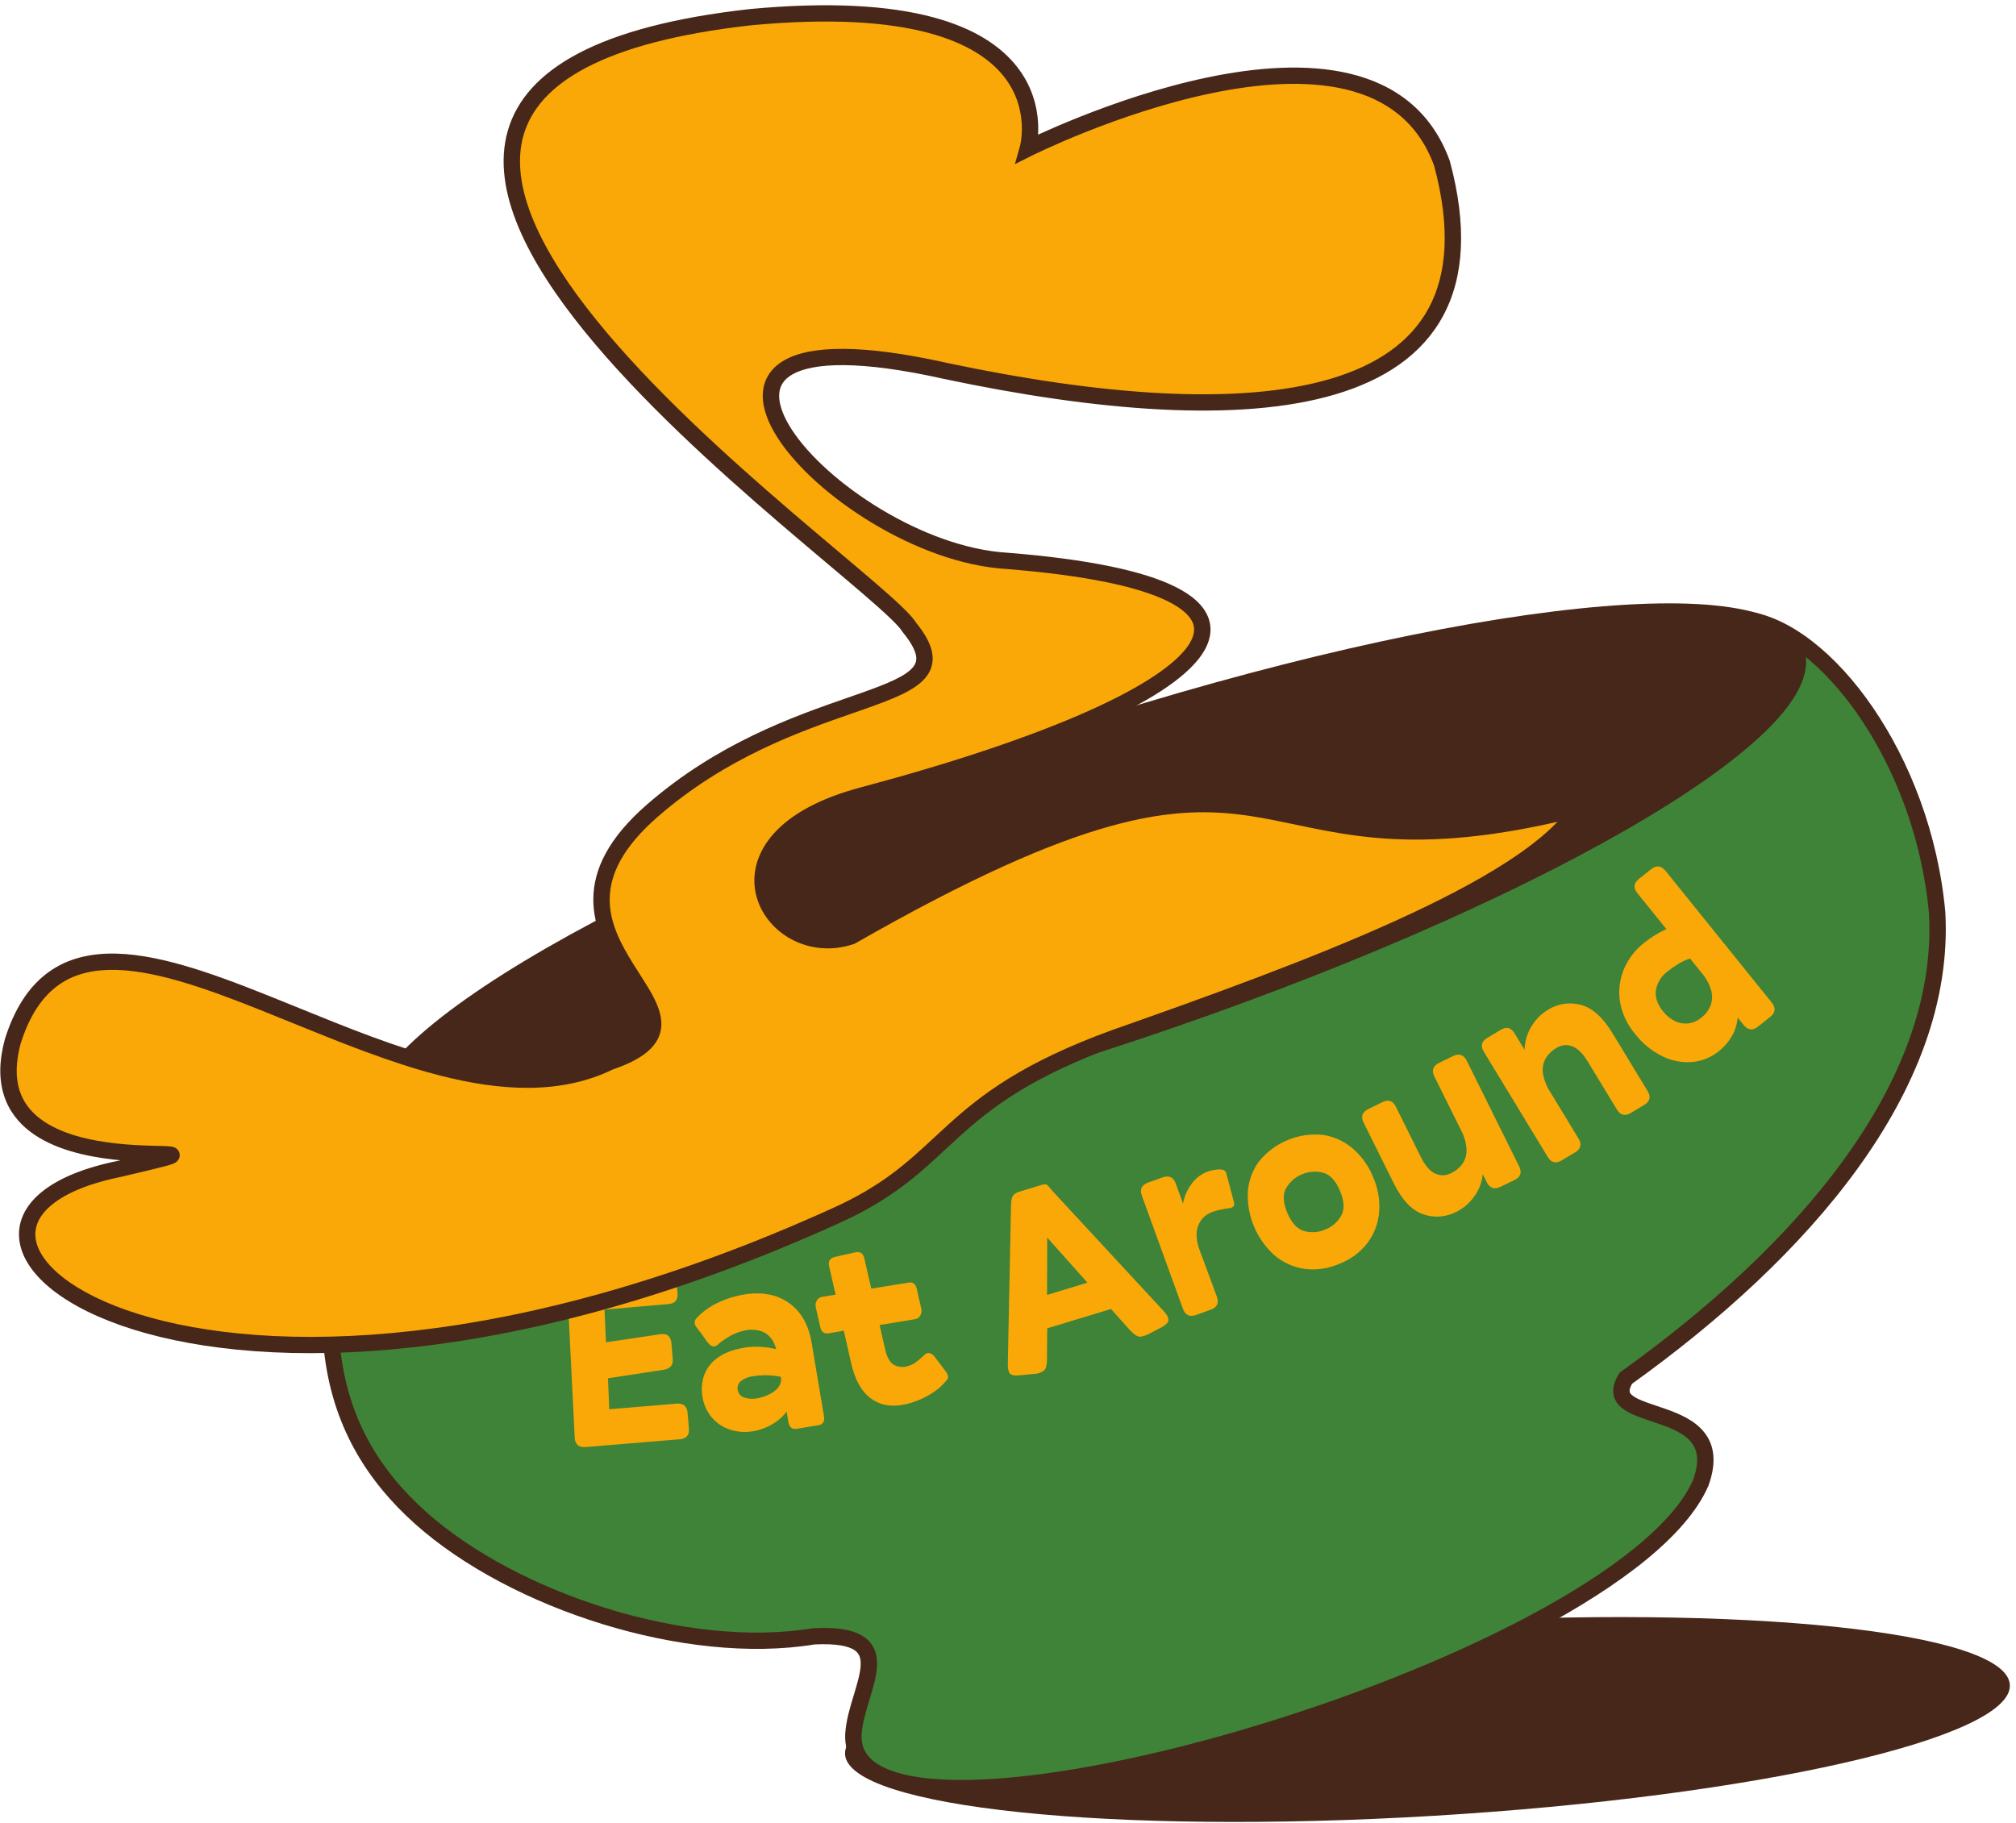 <svg width="314" height="284" viewBox="0 0 314 284" fill="none" xmlns="http://www.w3.org/2000/svg">
<g opacity="0.99">
<path d="M223.239 282.865C273.337 279.873 313.543 270.729 313.042 262.442C312.541 254.155 271.522 249.864 221.424 252.856C171.326 255.849 131.12 264.993 131.621 273.28C132.122 281.566 173.141 285.858 223.239 282.865Z" fill="#462517"/>
<path d="M57.603 175.101C46.666 205.034 50.895 223.384 65.478 236.427C80.061 249.469 107.04 258.164 126.727 254.904C140.945 254.179 133.358 262.979 132.924 270.12C131.535 294.861 252.21 260.081 264.901 230.992C269.71 217.692 248.495 222.297 253.234 214.689C280.578 195.125 303.181 169.402 301.723 142.23C299.535 118.072 284.271 98.098 271.974 96.482" fill="#3C8236"/>
<path fill-rule="evenodd" clip-rule="evenodd" d="M291.694 110.189C297.439 118.577 301.88 129.815 302.994 142.116L302.996 142.139L302.997 142.162C303.747 156.13 298.307 169.634 289.315 182.053C280.369 194.407 267.853 205.766 254.196 215.563C253.806 216.249 253.794 216.624 253.827 216.797C253.858 216.965 253.98 217.207 254.453 217.528C254.937 217.856 255.636 218.162 256.547 218.492C256.994 218.654 257.468 218.813 257.972 218.982L258.032 219.002C258.513 219.163 259.017 219.332 259.523 219.512C261.577 220.243 263.955 221.248 265.441 223.117C267.029 225.115 267.405 227.814 266.101 231.421L266.088 231.459L266.071 231.496C264.368 235.4 260.918 239.278 256.339 243.019C251.743 246.775 245.917 250.468 239.333 253.974C226.163 260.989 209.848 267.321 193.993 271.959C178.151 276.593 162.678 279.563 151.202 279.802C145.485 279.922 140.617 279.368 137.173 277.901C135.437 277.161 133.993 276.16 133.009 274.828C132.01 273.476 131.548 271.867 131.65 270.049L131.65 270.047L131.65 270.044C131.769 268.087 132.373 266.057 132.916 264.263L132.954 264.137C133.506 262.316 133.971 260.777 134.046 259.49C134.117 258.256 133.82 257.531 133.055 257.032C132.137 256.434 130.316 255.998 126.863 256.166C116.785 257.819 104.941 256.418 93.81 252.99C82.65 249.553 72.084 244.041 64.624 237.369C57.138 230.674 52.27 222.569 50.708 212.287C49.152 202.043 50.893 189.748 56.403 174.668L58.802 175.533C53.375 190.386 51.762 202.232 53.232 211.908C54.696 221.545 59.234 229.136 66.331 235.484C73.454 241.855 83.669 247.212 94.566 250.568C105.465 253.924 116.924 255.242 126.517 253.653L126.588 253.641L126.661 253.637C130.271 253.453 132.815 253.843 134.454 254.911C136.251 256.081 136.696 257.867 136.594 259.635C136.501 261.231 135.955 263.031 135.446 264.712C135.417 264.806 135.388 264.9 135.36 264.993C134.803 266.833 134.297 268.581 134.198 270.193C134.127 271.468 134.445 272.485 135.067 273.327C135.704 274.19 136.723 274.95 138.179 275.57C141.118 276.822 145.548 277.384 151.148 277.267C162.304 277.034 177.533 274.13 193.272 269.526C208.998 264.925 225.144 258.654 238.127 251.739C244.619 248.281 250.292 244.678 254.719 241.06C259.147 237.442 262.237 233.883 263.714 230.525C264.796 227.506 264.324 225.803 263.439 224.69C262.448 223.444 260.72 222.631 258.663 221.9C258.181 221.728 257.697 221.566 257.211 221.403L257.157 221.385C256.657 221.218 256.154 221.049 255.674 220.875C254.731 220.534 253.778 220.141 253.014 219.623C252.241 219.098 251.52 218.347 251.317 217.259C251.118 216.193 251.475 215.104 252.149 214.021L252.283 213.807L252.489 213.66C266.09 203.927 278.463 192.698 287.243 180.572C296.019 168.451 301.151 155.516 300.45 142.32C299.372 130.472 295.089 119.653 289.584 111.616C284.032 103.51 277.416 98.477 271.806 97.739L272.141 95.225C278.828 96.104 285.992 101.865 291.694 110.189Z" fill="#462517"/>
<path d="M176.845 160.759C237.86 140.365 283.937 113.832 279.762 101.495C275.586 89.159 222.739 95.69 161.725 116.083C100.71 136.477 54.633 163.01 58.808 175.347C62.984 187.684 115.831 181.152 176.845 160.759Z" fill="#462517"/>
<path fill-rule="evenodd" clip-rule="evenodd" d="M60.67 170.662C59.781 172.428 59.641 173.83 60.017 174.943C60.394 176.055 61.358 177.088 63.14 177.961C64.926 178.837 67.415 179.489 70.59 179.882C76.933 180.667 85.717 180.383 96.354 179.069C117.607 176.442 145.987 169.735 176.438 159.557C206.89 149.379 233.579 137.679 252.11 127.009C261.384 121.668 268.555 116.619 273.132 112.184C275.422 109.965 277.009 107.95 277.899 106.18C278.788 104.414 278.929 103.012 278.552 101.9C278.175 100.787 277.211 99.754 275.429 98.881C273.643 98.006 271.154 97.354 267.979 96.961C261.636 96.176 252.852 96.459 242.215 97.774C220.962 100.4 192.583 107.107 162.131 117.285C131.679 127.463 104.99 139.163 86.459 149.834C77.185 155.174 70.014 160.224 65.438 164.658C63.147 166.878 61.56 168.892 60.67 170.662ZM85.18 147.639C103.898 136.861 130.754 125.097 161.317 114.882C191.881 104.666 220.432 97.91 241.9 95.257C252.624 93.932 261.647 93.621 268.295 94.444C271.615 94.855 274.416 95.557 276.558 96.606C278.703 97.658 280.304 99.12 280.971 101.091C281.638 103.063 281.252 105.189 280.182 107.315C279.114 109.437 277.309 111.678 274.913 114C270.118 118.647 262.739 123.819 253.389 129.203C234.671 139.982 207.815 151.745 177.252 161.961C146.689 172.176 118.137 178.932 96.669 181.585C85.946 182.911 76.922 183.221 70.275 182.398C66.954 181.987 64.153 181.285 62.011 180.236C59.866 179.185 58.266 177.723 57.598 175.751C56.931 173.78 57.317 171.654 58.387 169.528C59.455 167.406 61.26 165.164 63.656 162.842C68.451 158.195 75.83 153.023 85.18 147.639Z" fill="#462517"/>
<path d="M91.246 225.416C90.153 225.507 89.576 225.021 89.514 223.967L88.348 200.469C88.286 199.411 88.775 198.835 89.806 198.748L103.598 197.599C104.663 197.512 105.24 197.995 105.33 199.048L105.53 201.469C105.618 202.501 105.14 203.063 104.105 203.15L94.156 203.997L94.382 209.099L102.847 207.838C103.909 207.669 104.486 208.152 104.579 209.287L104.783 211.707C104.863 212.66 104.389 213.221 103.354 213.384L94.695 214.703L94.896 219.525L105.366 218.656C106.431 218.569 107.011 219.054 107.098 220.105L107.302 222.529C107.39 223.56 106.913 224.119 105.873 224.206L91.246 225.416Z" fill="#F9A705"/>
<path d="M127.357 222.032L124.193 222.561C123.403 222.692 122.941 222.365 122.807 221.58L122.523 219.891C121.99 220.615 121.321 221.23 120.554 221.703C119.784 222.192 118.941 222.558 118.057 222.79C117.838 222.855 117.615 222.906 117.39 222.942C116.148 223.173 114.868 223.088 113.668 222.695C112.567 222.329 111.59 221.667 110.846 220.783C110.087 219.872 109.592 218.774 109.413 217.605C109.216 216.499 109.296 215.362 109.646 214.294C110.036 213.186 110.762 212.225 111.724 211.544C112.76 210.764 114.186 210.223 116.004 209.921C116.804 209.792 117.616 209.752 118.425 209.801C119.254 209.847 120.076 209.968 120.883 210.164C120.862 210.039 120.828 209.918 120.78 209.801C120.734 209.69 120.687 209.569 120.638 209.439C120.335 208.607 119.725 207.921 118.932 207.519C118.061 207.138 117.092 207.039 116.161 207.236C115.374 207.375 114.615 207.638 113.912 208.015C113.132 208.423 112.404 208.925 111.746 209.508C111.25 209.939 110.722 209.787 110.164 209.044L109.431 208.015L108.644 206.972L108.436 206.686C108.366 206.595 108.307 206.496 108.261 206.392C108.192 206.205 108.181 206.003 108.227 205.809C108.274 205.616 108.377 205.441 108.523 205.305C109.419 204.349 110.488 203.568 111.673 203.005C112.999 202.348 114.416 201.894 115.877 201.657C118.648 201.198 120.977 201.632 122.866 202.958C124.754 204.284 125.937 206.349 126.413 209.153L128.345 220.663C128.366 220.783 128.372 220.904 128.364 221.025C128.364 221.134 128.345 221.243 128.338 221.351C128.257 221.546 128.122 221.713 127.948 221.834C127.774 221.955 127.569 222.024 127.357 222.032ZM117.944 217.826C118.492 217.732 119.025 217.567 119.53 217.337C120.024 217.124 120.483 216.836 120.89 216.486C121.24 216.195 121.487 215.8 121.593 215.359C121.629 215.241 121.65 215.12 121.655 214.997C121.661 214.875 121.654 214.754 121.634 214.634L121.604 214.479C120.886 214.323 120.153 214.242 119.417 214.236C118.724 214.221 118.031 214.268 117.346 214.377C116.632 214.45 115.952 214.717 115.381 215.149C115.181 215.32 115.032 215.542 114.949 215.791C114.867 216.04 114.853 216.306 114.911 216.562C114.954 216.829 115.073 217.079 115.255 217.282C115.436 217.484 115.672 217.63 115.935 217.703C116.583 217.917 117.275 217.959 117.944 217.826Z" fill="#F9A705"/>
<path d="M147.347 215.131C146.563 216.048 145.616 216.815 144.555 217.395C143.475 218.009 142.31 218.463 141.098 218.743C138.962 219.226 137.156 218.937 135.681 217.877C134.206 216.817 133.17 214.98 132.575 212.366L131.426 207.294L129.129 207.689C128.971 207.732 128.805 207.741 128.644 207.714C128.482 207.687 128.328 207.625 128.192 207.533C127.965 207.319 127.813 207.037 127.762 206.729L127.059 203.635C126.973 203.283 127.028 202.912 127.212 202.599C127.301 202.44 127.426 202.304 127.578 202.202C127.731 202.101 127.905 202.037 128.087 202.016L130.147 201.675L129.137 197.244C128.962 196.465 129.264 195.991 130.045 195.795L133.176 195.092C133.956 194.915 134.438 195.215 134.613 195.994L135.706 200.737L141.419 199.82C141.58 199.772 141.75 199.76 141.916 199.787C142.082 199.813 142.24 199.876 142.378 199.972C142.593 200.193 142.737 200.474 142.79 200.777L143.497 203.885C143.582 204.238 143.526 204.609 143.341 204.921C143.253 205.081 143.128 205.218 142.977 205.32C142.825 205.422 142.651 205.486 142.469 205.508L137.001 206.41L137.85 210.142C138.13 211.386 138.566 212.193 139.159 212.562C139.471 212.749 139.818 212.871 140.179 212.92C140.54 212.969 140.908 212.945 141.259 212.848C141.807 212.718 142.319 212.471 142.761 212.124C143.2 211.786 143.619 211.423 144.015 211.037C144.112 210.923 144.24 210.839 144.384 210.796C144.527 210.753 144.68 210.753 144.824 210.794C145.152 210.905 145.433 211.122 145.623 211.41L147.15 213.435C147.355 213.687 147.523 213.967 147.65 214.265C147.74 214.535 147.639 214.824 147.347 215.131Z" fill="#F9A705"/>
<path d="M163.071 211.765C163.071 212.631 162.907 213.214 162.616 213.486C162.191 213.822 161.667 214.01 161.124 214.022L158.722 214.254C157.96 214.319 157.471 214.207 157.264 213.928C157.056 213.649 156.954 213.124 156.972 212.37L157.471 187.694C157.498 186.969 157.611 186.477 157.81 186.216C158.084 185.914 158.444 185.703 158.842 185.611L162.142 184.607C162.374 184.519 162.622 184.481 162.871 184.495C163.055 184.545 163.217 184.658 163.327 184.814C163.48 185.002 163.731 185.296 164.078 185.691L181.253 204.244C181.796 204.827 182.033 205.331 181.982 205.693C181.931 206.055 181.544 206.436 180.888 206.78L178.934 207.791C178.256 208.134 177.732 208.271 177.363 208.204C176.998 208.135 176.491 207.754 175.857 207.059L173.046 203.91L163.111 206.925L163.071 211.765ZM169.375 199.809L163.111 192.795L163.086 201.719L169.375 199.809Z" fill="#F9A705"/>
<path d="M189.532 201.987C189.897 202.987 189.572 203.664 188.566 204.026L186.306 204.838C185.299 205.2 184.614 204.881 184.249 203.881L177.851 186.263C177.486 185.268 177.807 184.588 178.813 184.223L181.077 183.412C182.08 183.049 182.765 183.372 183.13 184.368L184.26 187.48C184.474 186.323 184.962 185.233 185.682 184.299C186.286 183.497 187.104 182.881 188.045 182.52C188.456 182.372 188.883 182.269 189.317 182.212C189.679 182.157 190.048 182.157 190.411 182.212C190.561 182.234 190.7 182.303 190.808 182.41C190.915 182.516 190.986 182.654 191.009 182.803L192.19 187.259C192.231 187.368 192.246 187.485 192.233 187.6C192.22 187.715 192.178 187.826 192.113 187.922C191.919 188.114 191.657 188.222 191.384 188.223C190.893 188.273 190.406 188.356 189.926 188.469C189.536 188.567 189.175 188.676 188.832 188.792C188.335 188.96 187.882 189.235 187.504 189.597C187.126 189.959 186.833 190.399 186.645 190.886C186.222 191.915 186.287 193.191 186.841 194.715L189.532 201.987Z" fill="#F9A705"/>
<path d="M208.622 196.867C206.899 197.631 204.997 197.903 203.127 197.654C201.41 197.396 199.801 196.662 198.486 195.534C197.109 194.29 196.025 192.76 195.311 191.052C194.597 189.345 194.271 187.502 194.356 185.654C194.471 183.931 195.083 182.277 196.12 180.89C197.301 179.441 198.827 178.307 200.56 177.59C202.292 176.874 204.177 176.597 206.044 176.785C207.761 177.044 209.369 177.779 210.685 178.905C212.097 180.123 213.194 181.662 213.882 183.39C214.628 185.088 214.947 186.941 214.812 188.788C214.679 190.507 214.068 192.155 213.048 193.549C211.916 195.047 210.382 196.197 208.622 196.867ZM206.409 191.531C207.474 191.124 208.36 190.353 208.906 189.357C209.438 188.374 209.376 187.097 208.72 185.528C208.064 183.958 207.198 183.013 206.124 182.694C205.024 182.407 203.859 182.486 202.809 182.92C201.758 183.354 200.88 184.119 200.309 185.096C199.779 186.077 199.843 187.352 200.499 188.922C201.155 190.492 202.02 191.437 203.095 191.755C204.191 192.072 205.365 191.993 206.409 191.531Z" fill="#F9A705"/>
<path d="M231.564 184.151L230.944 182.901C230.822 184.209 230.333 185.456 229.533 186.502C228.825 187.458 227.902 188.236 226.839 188.777C226.041 189.196 225.164 189.445 224.264 189.507C223.363 189.57 222.46 189.444 221.611 189.14C219.876 188.524 218.364 186.916 217.076 184.317L212.395 174.898C211.921 173.945 212.165 173.231 213.124 172.764L215.282 171.706C216.242 171.223 216.958 171.464 217.429 172.43L221.312 180.26C221.961 181.566 222.69 182.412 223.5 182.796C223.89 182.988 224.321 183.085 224.756 183.076C225.191 183.068 225.618 182.956 226.001 182.749C226.732 182.413 227.361 181.89 227.823 181.234C228.256 180.575 228.465 179.795 228.418 179.01C228.347 177.981 228.056 176.98 227.565 176.072L223.416 167.71C222.945 166.757 223.186 166.047 224.145 165.576L226.303 164.518C227.263 164.047 227.98 164.288 228.454 165.243L236.61 181.684C237.08 182.636 236.839 183.35 235.881 183.817L233.722 184.875C232.756 185.346 232.042 185.104 231.564 184.151Z" fill="#F9A705"/>
<path d="M245.856 177.35C246.405 178.259 246.224 178.983 245.312 179.524L243.249 180.76C242.335 181.31 241.606 181.13 241.061 180.22L231.116 163.844C230.566 162.936 230.748 162.211 231.659 161.67L233.719 160.435C234.633 159.889 235.362 160.069 235.906 160.975L237.459 163.536C237.49 162.221 237.874 160.937 238.571 159.819C239.188 158.81 240.035 157.958 241.043 157.334C241.802 156.848 242.655 156.526 243.546 156.388C244.438 156.249 245.348 156.297 246.22 156.529C248.004 156.995 249.648 158.469 251.153 160.949L256.621 169.956C257.171 170.864 256.99 171.589 256.078 172.13L254.018 173.365C253.1 173.916 252.371 173.736 251.831 172.825L247.292 165.355C246.53 164.101 245.735 163.315 244.897 162.996C244.492 162.837 244.055 162.777 243.622 162.822C243.189 162.867 242.773 163.015 242.41 163.254C241.711 163.651 241.13 164.225 240.726 164.916C240.351 165.609 240.209 166.402 240.321 167.181C240.479 168.198 240.852 169.171 241.415 170.036L245.856 177.35Z" fill="#F9A705"/>
<path d="M275.703 158.421L273.826 159.917C272.992 160.579 272.241 160.495 271.573 159.667L270.643 158.515C270.569 159.529 270.265 160.514 269.753 161.395C269.224 162.311 268.523 163.119 267.69 163.775C266.517 164.722 265.086 165.3 263.581 165.435C261.983 165.567 260.38 165.262 258.944 164.554C257.267 163.735 255.805 162.54 254.671 161.065C253.438 159.617 252.622 157.864 252.308 155.993C252.051 154.3 252.264 152.568 252.924 150.986C253.61 149.356 254.708 147.93 256.111 146.845C256.638 146.423 257.191 146.034 257.766 145.679C258.34 145.329 258.933 145.011 259.542 144.726L255.032 139.146C254.363 138.315 254.446 137.568 255.28 136.904L257.161 135.411C257.995 134.747 258.746 134.829 259.414 135.657L275.955 156.174C276.623 157.008 276.539 157.756 275.703 158.421ZM264.963 158.544C265.638 158.037 266.155 157.352 266.454 156.566C266.717 155.802 266.733 154.977 266.501 154.203C266.218 153.263 265.743 152.391 265.105 151.642L263.227 149.309C262.619 149.514 262.034 149.781 261.481 150.106C260.866 150.473 260.278 150.882 259.72 151.33C258.784 152.023 258.146 153.041 257.934 154.182C257.744 155.285 258.117 156.418 259.053 157.58C259.538 158.205 260.162 158.711 260.876 159.058C261.522 159.373 262.246 159.499 262.961 159.42C263.699 159.324 264.393 159.019 264.963 158.544Z" fill="#F9A705"/>
<path d="M94.94 165.434C116.366 158.149 78.147 146.678 101.622 126.267C125.097 105.855 152.204 110.688 141.642 97.739C136.33 88.722 22.79 13.183 116.916 2.673C167.228 -2.037 160.086 23.142 160.086 23.142C160.086 23.142 213.893 -3.859 224.59 25.432C235.228 65.06 194.531 67.774 147.278 57.782C94.648 46.022 129.928 85.809 156.859 87.37C206.657 91.356 192.515 108.311 134.62 123.825C108.294 130.647 119.928 150.193 132.597 145.845C204.021 104.989 189.908 140.095 245.885 125.919C237.839 138.516 203.292 151.232 173.666 161.648C146.108 171.673 148.656 181.097 130.066 189.426C30.173 234.713 -23.42 190.513 18.721 182.057C45.758 175.64 -4.998 187.94 1.991 162.214C13.227 126.582 63.859 180.615 94.94 165.434Z" fill="#F9A705"/>
<path fill-rule="evenodd" clip-rule="evenodd" d="M117.047 3.934C105.366 5.239 97.025 7.543 91.331 10.527C85.66 13.5 82.685 17.106 81.549 21.042C80.404 25.013 81.064 29.553 83.151 34.503C85.237 39.449 88.701 44.687 92.983 49.97C101.547 60.537 113.22 71.09 123.135 79.599C125.61 81.724 127.972 83.718 130.147 85.551L130.565 85.904C132.575 87.598 134.419 89.153 136.028 90.538C137.747 92.015 139.213 93.312 140.339 94.387C141.384 95.385 142.238 96.288 142.689 97.01C144.027 98.663 144.891 100.176 145.17 101.604C145.47 103.144 145.069 104.482 144.123 105.604C143.234 106.657 141.896 107.486 140.362 108.217C138.809 108.957 136.92 109.659 134.823 110.399C134.183 110.625 133.52 110.856 132.836 111.094C124.512 113.992 113.111 117.962 102.462 127.221C96.77 132.17 95.01 136.4 94.963 139.99C94.915 143.655 96.637 146.957 98.597 150.105C98.909 150.605 99.231 151.109 99.552 151.611C100.208 152.636 100.858 153.652 101.393 154.603C102.194 156.025 102.868 157.515 102.993 159.006C103.126 160.588 102.633 162.078 101.32 163.391C100.078 164.632 98.141 165.679 95.429 166.608C87.272 170.561 77.944 169.948 68.567 167.553C60.886 165.59 52.997 162.382 45.507 159.335C43.832 158.654 42.177 157.981 40.548 157.331C31.531 153.736 23.423 150.913 16.918 151.087C13.716 151.173 10.979 151.986 8.723 153.743C6.464 155.501 4.566 158.299 3.216 162.568C2.397 165.599 2.454 167.962 3.031 169.814C3.607 171.664 4.734 173.111 6.237 174.26C9.3 176.603 13.846 177.65 18.017 178.116C20.075 178.346 21.987 178.43 23.504 178.474C23.87 178.485 24.235 178.494 24.572 178.502C24.903 178.51 25.206 178.518 25.454 178.526C25.947 178.541 26.433 178.561 26.756 178.619C26.842 178.634 26.975 178.662 27.116 178.716L27.121 178.718C27.201 178.748 27.602 178.901 27.838 179.337C27.989 179.615 28.035 179.94 27.96 180.254C27.894 180.533 27.752 180.724 27.66 180.827C27.489 181.02 27.295 181.126 27.218 181.166C26.901 181.334 26.379 181.488 25.813 181.641C24.683 181.946 22.758 182.403 19.873 183.087C19.597 183.153 19.312 183.22 19.017 183.29L18.996 183.295L18.974 183.3C13.812 184.335 10.266 185.892 8.117 187.64C6.004 189.358 5.303 191.191 5.556 192.966C5.821 194.825 7.175 196.944 9.879 199.046C12.564 201.134 16.459 203.105 21.514 204.685C41.745 211.011 79.784 210.827 129.537 188.272L129.539 188.271L129.542 188.27C137.354 184.77 141.295 181.111 145.545 177.167C146.231 176.531 146.924 175.887 147.643 175.236C152.883 170.487 159.276 165.533 173.227 160.458L173.234 160.455L173.24 160.453C188.057 155.244 204.05 149.477 217.337 143.448C223.981 140.433 229.917 137.367 234.676 134.288C237.959 132.165 240.63 130.068 242.586 128.018C230.391 130.797 221.643 131.145 214.502 130.531C210.597 130.195 207.197 129.573 204.016 128.923C203.234 128.763 202.469 128.602 201.714 128.444C199.381 127.953 197.149 127.484 194.839 127.13C182.867 125.298 168.85 126.57 133.233 146.944L133.128 147.004L133.013 147.044C125.983 149.456 119.117 145.26 117.741 139.307C117.042 136.283 117.793 132.924 120.458 129.917C123.096 126.94 127.567 124.343 134.293 122.599C148.728 118.731 160.397 114.783 169.004 110.985C173.308 109.086 176.823 107.235 179.526 105.465C182.246 103.684 184.066 102.034 185.067 100.564C186.048 99.123 186.168 97.988 185.786 97.035C185.369 95.996 184.232 94.838 181.959 93.698C177.425 91.425 169.19 89.63 156.77 88.635C149.77 88.226 142.319 85.35 135.939 81.52C129.562 77.691 124.101 72.816 121.159 68.266C119.695 66.001 118.769 63.685 118.804 61.543C118.841 59.294 119.939 57.388 122.148 56.125C124.27 54.911 127.37 54.309 131.485 54.345C135.625 54.38 140.923 55.062 147.55 56.543C171.152 61.533 192.86 63.283 207.277 59C214.448 56.869 219.672 53.29 222.518 48.011C225.364 42.732 225.965 35.51 223.371 25.813C220.86 18.986 215.885 15.45 209.696 13.949C203.418 12.427 195.908 13.015 188.589 14.544C181.292 16.068 174.307 18.5 169.134 20.558C166.551 21.586 164.427 22.518 162.951 23.192C162.213 23.529 161.637 23.801 161.248 23.988C161.053 24.082 160.905 24.154 160.806 24.203L160.765 24.223C160.736 24.237 160.712 24.249 160.695 24.257L160.668 24.271L160.661 24.274C160.661 24.274 160.661 24.274 160.659 24.271L160.661 24.274L158.07 25.575L158.856 22.802L158.857 22.8L158.857 22.799C158.859 22.792 158.862 22.78 158.867 22.762C158.875 22.727 158.889 22.67 158.906 22.592C158.94 22.436 158.987 22.198 159.031 21.892C159.118 21.277 159.194 20.394 159.141 19.346C159.034 17.251 158.414 14.523 156.363 11.924C152.279 6.748 142.078 1.593 117.047 3.934ZM161.684 20.98C161.714 20.454 161.722 19.862 161.69 19.218C161.563 16.738 160.824 13.466 158.371 10.359C153.45 4.123 142.068 -0.956 116.796 1.41L116.785 1.411L116.773 1.413C104.929 2.735 96.231 5.091 90.141 8.284C84.026 11.489 80.47 15.579 79.096 20.343C77.732 25.073 78.585 30.238 80.798 35.484C83.012 40.734 86.636 46.182 90.996 51.561C99.715 62.32 111.54 72.999 121.467 81.519C123.951 83.651 126.321 85.651 128.496 87.485L128.912 87.836C130.925 89.533 132.759 91.08 134.358 92.455C136.069 93.927 137.495 95.188 138.57 96.215C139.682 97.278 140.31 97.989 140.54 98.38L140.589 98.463L140.65 98.538C141.92 100.095 142.499 101.241 142.664 102.087C142.811 102.84 142.644 103.409 142.167 103.974C141.634 104.607 140.694 105.246 139.258 105.93C137.84 106.606 136.066 107.269 133.968 108.009C133.328 108.235 132.66 108.468 131.969 108.708C123.648 111.602 111.816 115.718 100.782 125.312C94.736 130.569 92.471 135.427 92.412 139.957C92.353 144.411 94.446 148.259 96.427 151.44C96.779 152.005 97.122 152.541 97.453 153.057C98.083 154.041 98.665 154.95 99.166 155.841C99.927 157.192 100.372 158.288 100.45 159.217C100.52 160.053 100.3 160.814 99.51 161.603C98.661 162.451 97.13 163.349 94.526 164.235L94.449 164.261L94.376 164.296C87.011 167.894 78.382 167.442 69.202 165.096C61.708 163.182 54.022 160.057 46.538 157.014C44.846 156.326 43.165 155.642 41.499 154.978C32.569 151.417 23.97 148.361 16.849 148.552C13.239 148.648 9.934 149.578 7.149 151.746C4.371 153.909 2.231 157.21 0.773 161.834L0.766 161.859L0.759 161.883C-0.162 165.273 -0.161 168.146 0.593 170.564C1.349 172.991 2.83 174.854 4.68 176.27C8.324 179.057 13.466 180.16 17.731 180.637C18.081 180.676 18.427 180.711 18.767 180.742L18.447 180.818C13.084 181.896 9.094 183.569 6.501 185.677C3.869 187.818 2.623 190.471 3.03 193.322C3.424 196.088 5.334 198.733 8.307 201.044C11.299 203.37 15.494 205.462 20.748 207.104C41.75 213.671 80.453 213.311 130.592 190.581C138.805 186.901 143.034 182.973 147.307 179.003C147.986 178.373 148.666 177.741 149.363 177.11C154.385 172.559 160.496 167.79 174.098 162.841C188.905 157.635 204.996 151.836 218.397 145.755C225.1 142.714 231.161 139.588 236.068 136.414C240.951 133.255 244.803 129.979 246.962 126.598L248.685 123.901L245.57 124.69C231.693 128.204 222.224 128.65 214.722 128.004C210.962 127.681 207.673 127.082 204.53 126.439C203.78 126.286 203.035 126.129 202.292 125.973C199.942 125.479 197.614 124.989 195.227 124.624C182.419 122.663 167.796 124.26 132.068 144.684C126.471 146.537 121.248 143.15 120.229 138.74C119.727 136.568 120.211 134.033 122.373 131.593C124.562 129.123 128.507 126.719 134.942 125.052L134.947 125.05L134.952 125.049C149.462 121.161 161.269 117.173 170.039 113.303C174.424 111.369 178.074 109.454 180.931 107.582C183.772 105.722 185.908 103.853 187.181 101.985C188.473 100.088 188.945 98.065 188.157 96.097C187.402 94.214 185.608 92.687 183.108 91.434C178.1 88.923 169.432 87.105 156.961 86.106L156.947 86.105L156.933 86.105C150.473 85.73 143.42 83.048 137.259 79.349C131.092 75.647 125.972 71.017 123.306 66.895C121.967 64.824 121.332 63.011 121.356 61.585C121.377 60.265 121.957 59.16 123.421 58.323C124.971 57.436 127.54 56.847 131.463 56.88C135.361 56.914 140.471 57.56 146.998 59.019L147.005 59.02L147.012 59.022C170.661 64.023 192.925 65.911 208.008 61.429C215.589 59.177 221.498 55.272 224.767 49.209C228.031 43.156 228.531 35.195 225.823 25.105L225.808 25.052L225.789 25C222.946 17.214 217.193 13.156 210.301 11.485C203.482 9.832 195.534 10.502 188.064 12.062C180.571 13.627 173.436 16.115 168.186 18.204C165.557 19.25 163.394 20.199 161.886 20.887C161.817 20.919 161.75 20.949 161.684 20.98Z" fill="#462517"/>
</g>
</svg>
